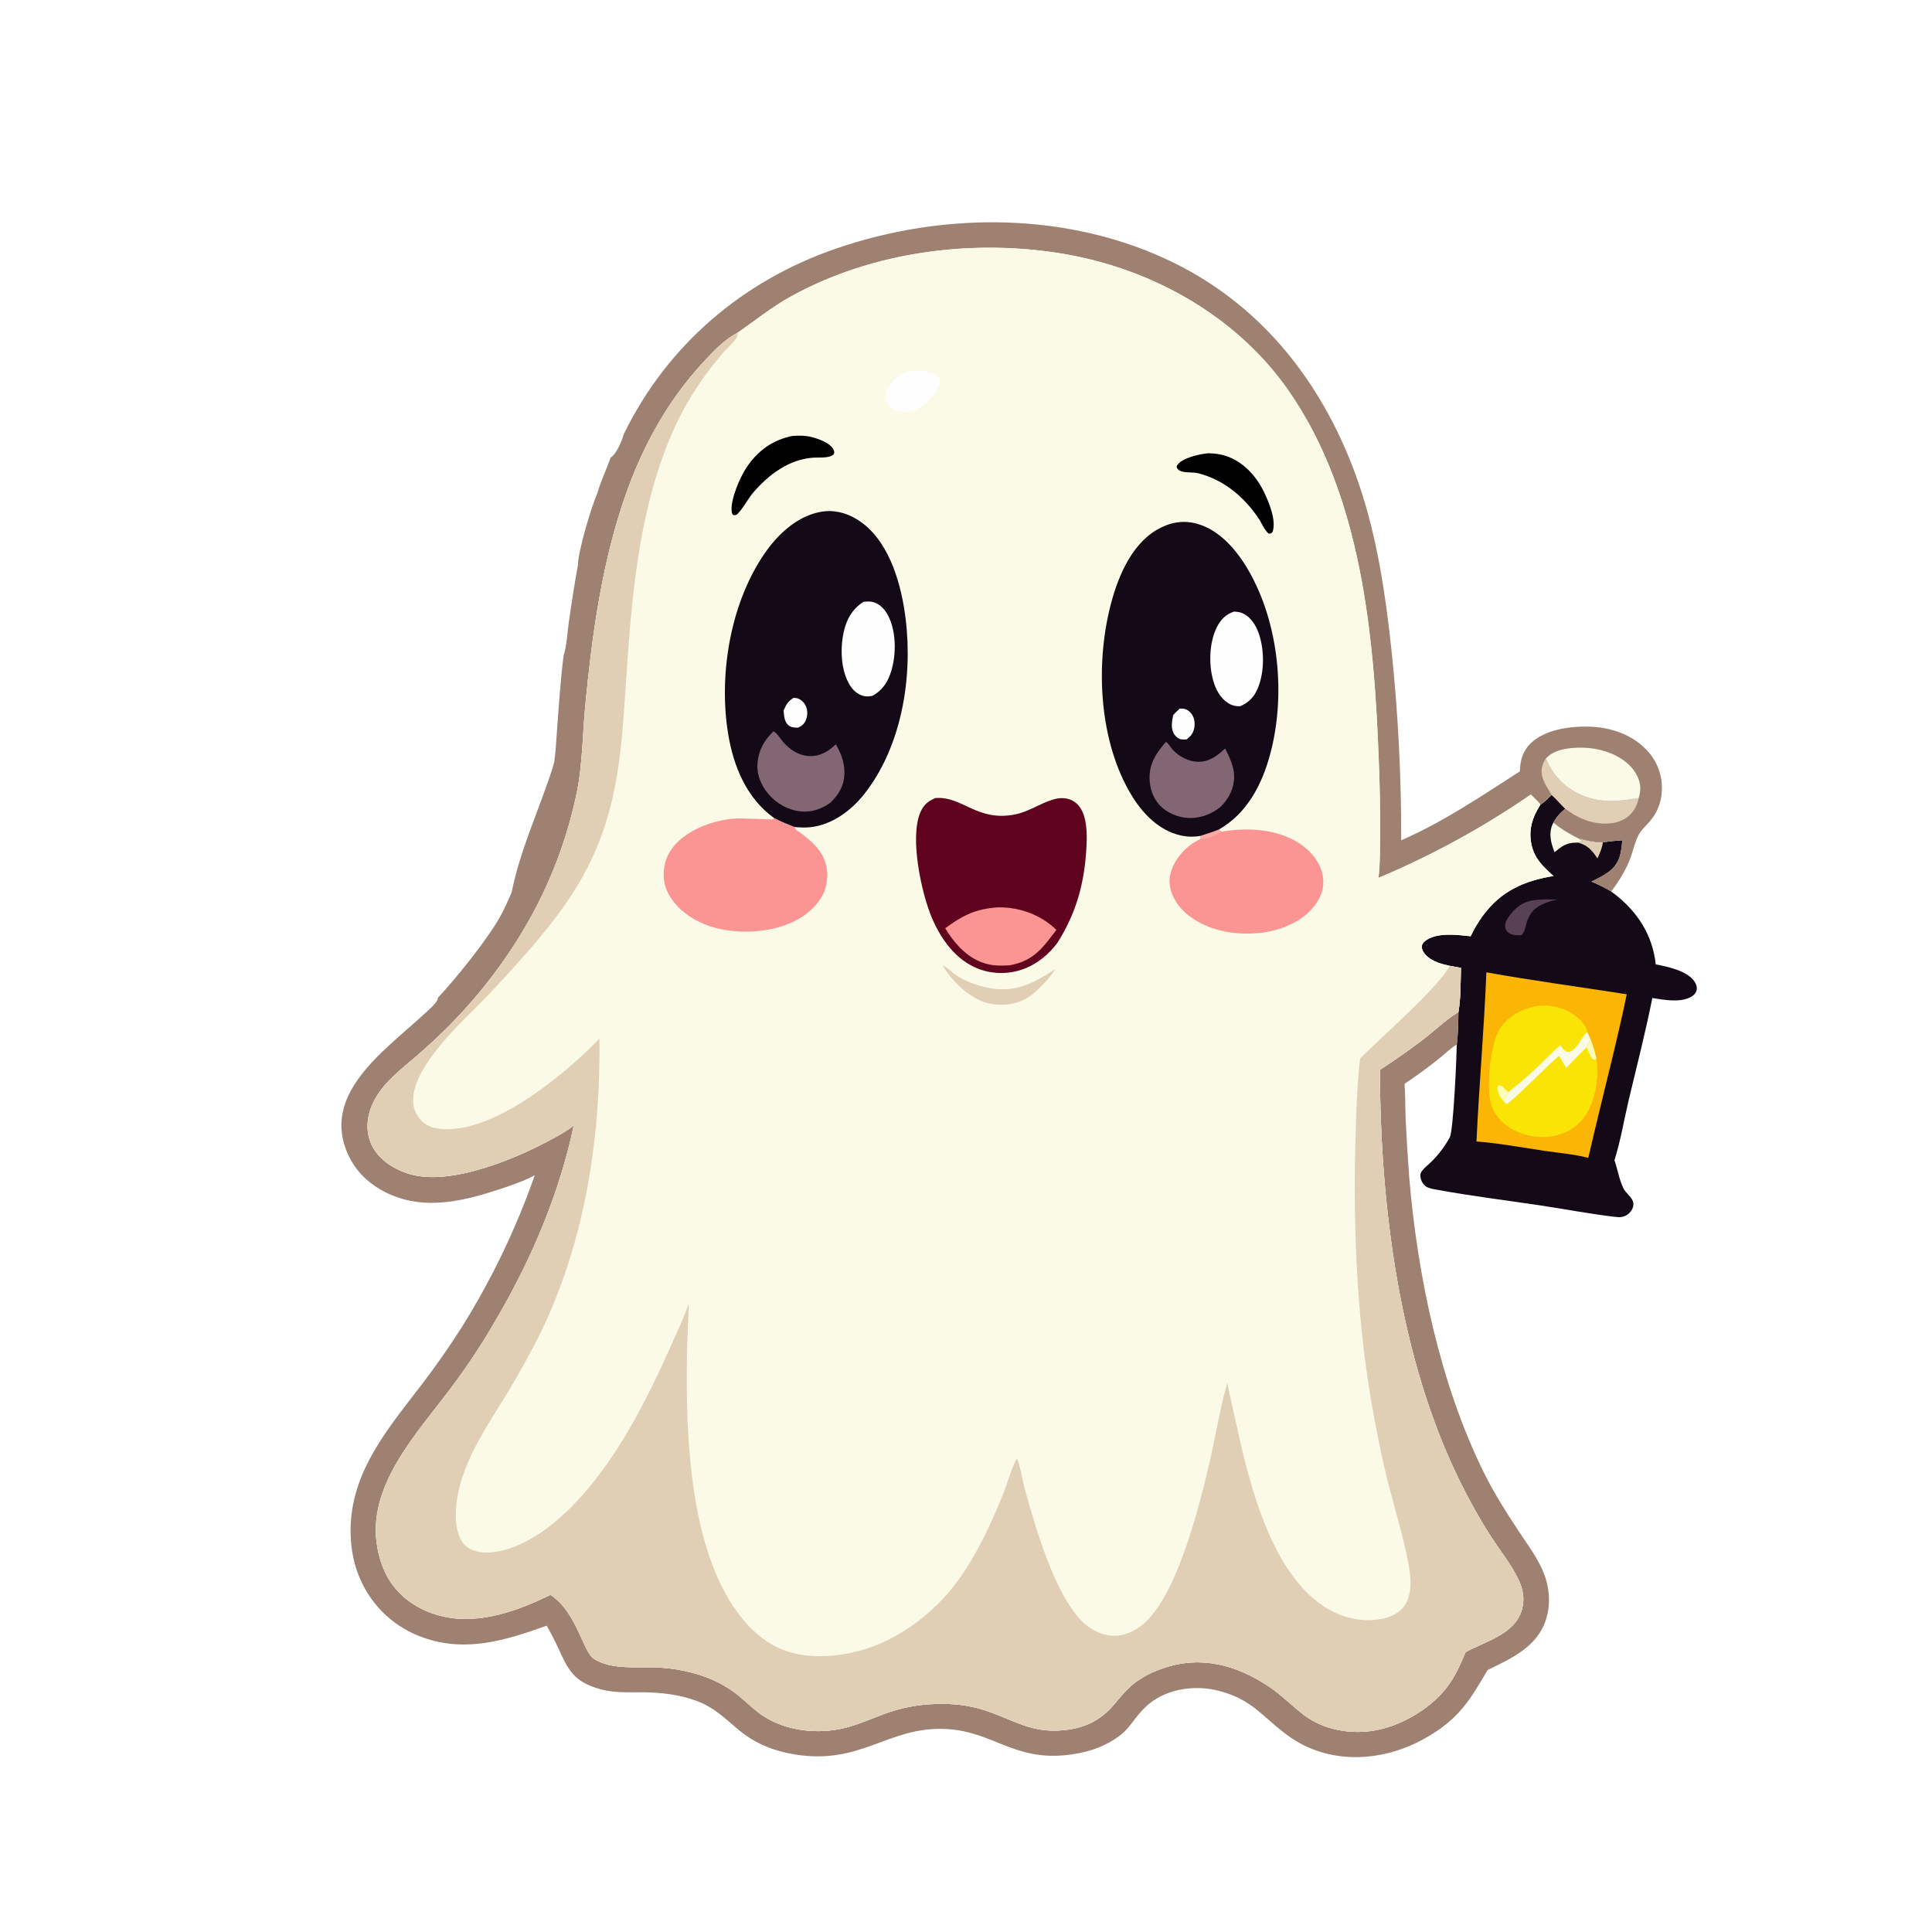 <?xml version="1.0" encoding="UTF-8" standalone="no"?><!-- Generator: Gravit.io --><svg xmlns="http://www.w3.org/2000/svg" xmlns:xlink="http://www.w3.org/1999/xlink" style="isolation:isolate" viewBox="0 0 800 800" width="800pt" height="800pt"><defs><clipPath id="_clipPath_dEQGAZU5JQmJAMrkrFdUTpWseaUEubss"><rect width="800" height="800"/></clipPath></defs><g clip-path="url(#_clipPath_dEQGAZU5JQmJAMrkrFdUTpWseaUEubss)"><rect width="800" height="800" style="fill:rgb(166,153,254)" fill-opacity="0"/><g filter="url(#qRmUjYYuefi5MKSPGNQXzxQinoBDSoKE)"><g><path d=" M 252.182 165.53 C 270.527 127.865 302.424 100.665 341.928 87.071 C 364.778 79.208 389.414 75.326 413.818 76.096 C 438.222 76.866 462.393 82.287 484.314 93.03 C 523.111 112.041 548.788 146.127 562.581 186.474 C 570.303 209.065 573.83 233.117 576.363 256.78 C 579.164 283.4 580.526 310.152 580.442 336.919 C 598.075 329.284 614.425 318.167 630.56 307.827 C 630.626 303.367 631.723 299.317 634.988 296.095 C 641.016 290.15 651.579 288.73 659.65 288.93 C 668.709 289.154 677.698 292.094 684.054 298.776 C 688.48 303.358 690.814 309.566 690.504 315.929 C 690.297 321.244 688.337 325.826 684.71 329.722 C 683.129 331.417 681.535 332.91 680.5 335.013 C 679.137 337.783 678.447 340.924 677.425 343.834 C 675.593 349.067 672.47 354.143 669.092 358.518 C 666.429 356.917 663.645 355.526 660.765 354.359 C 663.491 353.014 666.366 351.687 668.715 349.729 C 672.887 346.257 673.371 341.954 673.792 336.903 C 671.053 337.1 668.321 337.381 665.599 337.748 C 662.059 337.73 658.684 337.023 655.289 336.074 C 651.427 334.162 648.073 332.175 644.743 329.408 C 645.968 327.176 647.7 325.106 649.767 323.625 C 647.797 321.688 646.065 319.59 643.974 317.763 C 642.504 319.159 640.996 320.787 639.249 321.844 C 638.004 320.338 636.558 318.992 635.174 317.614 C 614.996 331.501 593.45 343.288 570.873 352.79 C 571.573 346.713 571.501 340.392 571.521 334.277 C 571.602 324.351 571.437 314.425 571.028 304.507 C 569.109 251.51 563.94 191.383 532.635 146.72 C 516.953 124.345 494.267 107.828 469.001 97.941 C 459.278 94.137 449.174 91.314 438.94 89.518 C 400.276 82.73 357.238 88.214 322.676 107.385 C 314.642 111.842 307.785 117.388 300.302 122.636 C 294.951 125.383 290.654 129.9 286.58 134.237 C 269.647 152.259 258.557 173.541 251.046 196.959 C 242.484 223.653 238.64 252.149 235.986 279.984 C 234.845 291.953 234.834 304.317 232.532 316.128 C 228.428 336.378 220.995 355.809 210.536 373.628 C 201.245 389.554 189.214 404.82 175.997 417.687 C 172.481 421.096 168.874 424.408 165.179 427.622 C 158.839 433.074 151.76 438.333 147.474 445.673 C 143.835 451.909 142.629 459.597 146.116 466.205 C 149.261 472.165 155.637 475.998 161.933 477.855 C 179.25 482.962 207.141 471.247 222.594 462.689 C 225.518 461.07 228.589 459.414 231.143 457.254 C 225.116 485.591 213.831 512.469 199.342 537.508 C 193.417 547.962 186.837 558.03 179.643 567.654 C 165.213 587.071 143.119 609.691 148.307 636.103 C 149.23 640.8 150.797 645.468 153.398 649.516 C 158.662 657.705 167.201 662.764 176.605 664.762 C 191.747 667.974 207.79 662.094 221.262 655.489 C 221.358 655.552 221.456 655.614 221.551 655.679 C 232.48 663.016 235.016 679.683 239.726 682.595 C 247.441 687.364 258.33 685.677 266.926 686.149 C 271.811 686.421 276.655 687.192 281.383 688.451 C 288.772 690.408 295.585 693.703 301.442 698.648 C 304.311 701.071 307.05 703.776 310.114 705.943 C 319.419 712.531 332.134 714.294 343.178 712.199 C 349.776 710.95 355.935 708.079 362.202 705.764 C 369.066 703.209 376.302 701.792 383.623 701.567 C 390.693 701.302 397.521 701.957 404.282 704.114 C 416.962 708.155 423.926 714.104 438.346 712.582 C 446.918 711.682 453.561 708.448 459.137 701.888 C 461.736 698.828 464.168 695.718 467.302 693.172 C 471.063 690.114 475.47 688.003 480.035 686.439 C 496.078 680.942 511.233 685.163 524.967 694.459 C 530.133 697.955 534.364 702.385 539.281 706.147 C 547.715 712.603 559.423 714.591 569.734 712.658 C 581.494 710.45 594.238 702.689 601.022 692.758 C 603.803 688.689 605.736 684.169 607.641 679.648 C 615.929 675.148 628.493 672.091 631.385 661.835 C 633.18 655.462 630.93 650.293 627.755 644.93 C 624.891 640.096 621.433 635.634 618.379 630.927 C 613.503 623.404 609.1 615.409 605.142 607.372 C 579.703 555.714 571.494 491.013 571.477 433.834 C 578.257 429.41 584.807 424.837 591.194 419.858 C 595.535 416.476 599.873 412.194 604.607 409.447 C 604.562 413.947 604.469 418.657 603.927 423.122 C 601.319 424.682 598.796 427.218 596.384 429.123 C 591.696 432.86 586.855 436.402 581.874 439.738 C 582.208 444.614 582.129 449.559 582.319 454.448 C 582.696 462.677 583.201 470.898 583.834 479.111 C 587.278 520.541 596.812 566.315 615.312 603.783 C 619.532 612.331 624.594 620.33 629.832 628.277 C 633.093 633.218 636.734 638.118 639.37 643.426 C 642.914 650.555 644.022 658.747 641.423 666.387 C 637.59 677.65 626.785 682.395 616.923 687.24 C 609.138 700.601 604.428 708.245 590.294 716.175 C 572.453 726.189 549.885 727.414 532.763 715.019 C 521.896 707.147 518.048 699.956 503.873 696.112 C 493.113 693.192 480.021 695.18 471.943 703.379 C 465.932 709.48 465.98 712.855 457.284 717.748 C 452.063 720.685 446.445 722.179 440.538 722.959 C 416.822 726.082 408.295 712.92 387.768 712.113 C 363.67 711.167 352.475 727.389 324.56 722.89 C 315.901 721.496 307.945 718.438 301.121 712.82 C 295.03 707.81 290.652 703.141 283.101 700.311 C 275.637 697.52 267.736 696.664 259.812 696.629 C 253.851 696.602 247.944 696.933 242.147 695.277 C 231.134 692.126 228.861 687.464 224.444 677.723 C 223.007 674.555 221.38 671.539 219.683 668.506 C 202.333 674.7 185.613 679.976 167.403 673.478 C 155.902 669.432 146.522 660.912 141.393 649.851 C 138.276 643.188 136.94 636.169 136.88 628.839 C 136.672 603.352 153.295 584.576 167.819 565.528 C 173.455 558.081 178.787 550.41 183.804 542.532 C 190.116 532.439 195.858 522.01 201.006 511.295 C 206.154 500.581 210.708 489.581 214.643 478.345 C 214.238 478.56 213.831 478.77 213.422 478.976 C 208.967 481.209 204.139 482.807 199.411 484.363 C 185.915 488.808 170.924 492.534 156.997 487.769 C 148.066 484.711 140.367 478.976 136.192 470.363 C 123.542 444.269 151.474 425.628 167.824 410.389 C 169.432 408.891 173.105 405.931 173.704 403.802 C 173.745 403.657 173.774 403.509 173.809 403.363 C 181.619 394.979 193.975 379.582 199.57 369.96 C 201.623 366.43 203.146 362.766 204.841 359.07 C 208.427 341.06 216.423 324.109 222.081 306.716 C 222.285 305.753 222.609 304.783 222.877 303.833 C 223.554 299.138 223.732 294.316 224.092 289.584 C 224.869 279.376 225.538 268.983 226.831 258.833 C 228.057 255.611 228.525 248.289 229.071 244.473 C 230.198 236.593 231.438 228.542 232.872 220.723 C 232.943 214.726 238.577 195.967 241.099 190.301 C 242.464 185.308 244.96 180.311 246.661 175.358 C 249.148 173.828 251.46 168.245 252.182 165.53 Z " fill="rgb(255,255,255)"/><path d=" M 639.509 320.158 C 641.56 321.949 643.259 324.007 645.192 325.907 C 643.165 327.359 641.466 329.39 640.264 331.579 C 643.53 334.292 646.82 336.241 650.607 338.117 C 653.937 339.047 657.247 339.741 660.72 339.758 C 663.389 339.399 666.068 339.123 668.754 338.93 C 668.341 343.883 667.867 348.104 663.776 351.509 C 661.471 353.43 658.652 354.731 655.978 356.05 C 658.802 357.195 661.533 358.559 664.145 360.13 C 673.712 367.099 680.4 376.26 682.322 388.17 C 682.437 388.888 682.519 389.596 682.563 390.322 C 687.531 391.272 695.67 392.961 698.686 397.477 C 699.397 398.543 699.847 399.868 699.498 401.145 C 699.136 402.466 698.134 403.329 696.953 403.936 C 692.482 406.231 685.944 405.009 681.192 404.258 C 678.359 418.513 674.701 432.619 671.353 446.763 C 669.428 454.892 668.047 463.485 665.508 471.425 C 666.828 475.189 667.461 479.467 669.211 483.024 C 670.155 484.943 672.355 486.411 673.1 488.3 C 673.533 489.403 673.408 490.513 672.907 491.573 C 672.199 493.072 670.768 494.321 669.167 494.771 C 668.152 495.055 667.187 495.035 666.145 494.916 C 655.528 493.712 644.84 491.627 634.257 490.05 C 620.252 487.958 606.048 486.235 592.128 483.66 C 590.669 483.389 588.855 483.156 587.582 482.364 C 586.289 481.555 585.447 479.967 585.203 478.505 C 585.057 477.619 585.139 476.715 585.707 475.977 C 586.841 474.495 588.533 473.205 589.87 471.882 C 592.75 469.032 595.421 465.489 597.329 461.912 C 598.835 459.089 600.138 429.005 600.233 423.492 C 600.765 419.112 600.856 414.492 600.9 410.079 C 601.905 404.22 601.793 397.735 601.949 391.782 C 600.386 391.521 598.826 391.235 597.272 390.924 C 594.036 390.203 590.652 389.334 588.08 387.116 C 586.932 386.123 585.66 384.521 585.741 382.916 C 585.789 381.989 586.371 381.266 587.058 380.703 C 591.698 376.901 600.487 378.112 605.983 378.678 C 607.334 375.739 609.046 372.885 610.952 370.272 C 618.452 359.996 628.07 355.71 640.298 353.739 C 636.054 349.952 632.385 346.558 631.153 340.69 C 629.857 334.524 631.553 329.334 634.876 324.16 C 636.589 323.124 638.068 321.527 639.509 320.158 Z " fill="rgb(19,9,23)"/><path d=" M 650.607 338.117 C 653.937 339.047 657.247 339.741 660.72 339.758 C 660.408 342.18 659.484 344.267 658.476 346.46 C 656.208 343.105 654.556 341.088 650.509 339.924 L 652.357 339.438 C 651.788 338.98 651.196 338.552 650.607 338.117 Z " fill="rgb(224,206,181)"/><path d=" M 640.264 331.579 C 643.53 334.292 646.82 336.241 650.607 338.117 C 651.196 338.552 651.788 338.98 652.357 339.438 L 650.509 339.924 L 649.317 339.934 C 645.561 339.95 643.479 341.619 640.691 343.883 C 640.257 342.776 639.881 341.648 639.564 340.502 C 638.765 337.527 638.68 334.299 640.264 331.579 Z " fill="rgb(250,250,230)"/><path d=" M 635.296 363.482 C 637.489 363.299 639.719 363.44 641.919 363.502 C 626.466 366.546 630.432 375.444 626.916 378.259 L 626.682 378.256 C 624.787 378.246 622.74 378.321 621.267 376.902 C 620.55 376.209 620.259 375.422 620.242 374.43 C 620.205 372.27 622.212 369.789 623.623 368.264 C 627.092 364.517 630.419 363.7 635.296 363.482 Z " fill="rgb(88,65,85)"/><path d=" M 612.471 393.624 C 631.779 397.082 651.223 399.672 670.599 402.715 C 666.612 422.013 661.589 441.108 657.054 460.277 L 654.665 470.457 C 648.857 468.904 642.366 468.41 636.403 467.52 C 627.146 466.132 617.717 464.386 608.383 463.655 C 609.463 440.302 611.547 416.994 612.471 393.624 Z " fill="rgb(251,181,4)"/><path d=" M 655.619 421.414 C 656.675 423.928 657.315 426.423 658.022 429.045 C 657.866 429.381 657.646 429.638 657.423 429.929 L 656.733 429.858 C 655.443 428.724 654.668 426.297 653.893 424.717 C 654.641 423.647 655.142 422.625 655.619 421.414 Z " fill="rgb(253,254,182)"/><path d=" M 658.022 429.045 C 659.031 435.787 658.161 443.365 655.321 449.606 C 652.942 454.831 648.979 458.575 643.561 460.507 C 637.289 462.747 630.087 462.01 624.148 459.116 C 619.667 456.933 616.082 453.224 614.509 448.428 C 612.305 441.71 614.119 424.067 617.531 417.86 C 620.31 412.81 625.576 409.585 631.021 408.086 C 636.528 406.566 642.43 407.521 647.368 410.336 C 650.011 411.842 653.429 414.716 654.133 417.816 C 654.177 418.016 654.211 418.219 654.249 418.418 L 655.619 421.414 C 655.142 422.625 654.641 423.647 653.893 424.717 C 654.668 426.297 655.443 428.724 656.733 429.858 L 657.423 429.929 C 657.646 429.638 657.866 429.381 658.022 429.045 Z " fill="rgb(250,228,6)"/><path d=" M 619.565 446.973 C 619.419 446.793 619.277 446.611 619.128 446.435 C 618.211 445.362 617.792 444.604 617.372 443.223 C 617.05 442.16 616.82 441.507 617.362 440.512 C 617.639 440.454 617.781 440.407 618.079 440.434 C 618.841 440.498 619.227 440.972 619.697 441.497 C 620.157 442.004 620.557 442.421 621.125 442.81 C 621.308 442.932 621.494 443.054 621.68 443.179 C 620.137 444.644 620.953 445.507 619.565 446.973 Z " fill="rgb(253,254,182)"/><path d=" M 643.121 423.749 C 643.432 424.216 643.747 424.69 644.078 425.143 C 644.853 426.192 645.32 426.429 646.596 426.639 C 650.208 425.62 651.338 421.095 653.876 418.747 C 653.998 418.635 654.127 418.527 654.249 418.418 L 655.619 421.414 C 655.142 422.625 654.641 423.647 653.893 424.717 C 651.057 427.485 648.281 430.314 645.567 433.202 C 644.572 431.527 643.557 429.864 642.525 428.213 C 638.914 431.08 622.696 447.663 620.807 448.174 C 620.323 447.795 619.941 447.457 619.565 446.973 C 620.953 445.507 620.137 444.644 621.68 443.179 C 625.21 440.255 628.804 437.368 632.148 434.23 C 635.844 430.768 639.31 427.093 643.121 423.749 Z " fill="rgb(250,250,230)"/><path d=" M 255.25 170.851 C 273.243 133.911 304.526 107.234 343.271 93.901 C 365.682 86.189 389.844 82.382 413.779 83.137 C 437.713 83.892 461.42 89.209 482.919 99.745 C 520.97 118.391 546.154 151.821 559.681 191.393 C 567.255 213.549 570.714 237.139 573.199 260.348 C 575.946 286.456 577.282 312.693 577.199 338.945 C 594.493 331.457 610.529 320.554 626.354 310.413 C 626.418 306.038 627.495 302.067 630.696 298.906 C 636.609 293.075 646.969 291.682 654.885 291.879 C 663.769 292.099 672.585 294.982 678.819 301.536 C 683.16 306.03 685.449 312.119 685.145 318.359 C 684.942 323.572 683.019 328.066 679.462 331.887 C 677.912 333.55 676.349 335.014 675.333 337.076 C 673.997 339.793 673.32 342.873 672.318 345.728 C 670.521 350.86 667.458 355.838 664.145 360.13 C 661.533 358.559 658.802 357.195 655.978 356.05 C 658.652 354.731 661.471 353.43 663.776 351.509 C 667.867 348.104 668.341 343.883 668.754 338.93 C 666.068 339.123 663.389 339.399 660.72 339.758 C 657.247 339.741 653.937 339.047 650.607 338.117 C 646.82 336.241 643.53 334.292 640.264 331.579 C 641.466 329.39 643.165 327.359 645.192 325.907 C 643.259 324.007 641.56 321.949 639.509 320.158 C 638.068 321.527 636.589 323.124 634.876 324.16 C 633.654 322.683 632.236 321.363 630.879 320.012 C 611.089 333.632 589.957 345.192 567.814 354.511 C 568.501 348.551 568.43 342.352 568.45 336.355 C 568.529 326.619 568.367 316.884 567.966 307.156 C 566.084 255.178 561.015 196.207 530.311 152.403 C 514.931 130.459 492.681 114.259 467.9 104.562 C 458.365 100.831 448.455 98.062 438.417 96.3 C 400.497 89.644 358.286 95.022 324.389 113.824 C 316.509 118.195 309.784 123.635 302.445 128.782 C 297.197 131.477 292.982 135.906 288.986 140.16 C 272.38 157.836 261.502 178.709 254.136 201.677 C 245.739 227.857 241.968 255.806 239.365 283.105 C 238.246 294.844 238.236 306.97 235.978 318.554 C 231.953 338.415 224.663 357.472 214.404 374.949 C 205.292 390.569 193.492 405.541 180.53 418.161 C 177.081 421.504 173.543 424.753 169.919 427.905 C 163.702 433.252 156.759 438.41 152.555 445.609 C 148.986 451.724 147.803 459.265 151.223 465.746 C 154.308 471.591 160.561 475.351 166.736 477.172 C 183.72 482.181 211.075 470.691 226.231 462.297 C 229.099 460.71 232.111 459.086 234.615 456.967 C 228.704 484.76 217.636 511.121 203.426 535.678 C 197.615 545.931 191.162 555.806 184.105 565.245 C 169.953 584.289 148.283 606.474 153.372 632.378 C 154.277 636.984 155.814 641.563 158.365 645.533 C 163.528 653.564 171.903 658.526 181.126 660.485 C 195.976 663.636 211.711 657.869 224.924 651.392 C 225.019 651.452 225.114 651.513 225.208 651.578 C 235.926 658.773 238.414 675.12 243.033 677.976 C 250.601 682.653 261.279 680.998 269.71 681.462 C 274.502 681.729 279.253 682.485 283.89 683.719 C 291.136 685.638 297.819 688.871 303.563 693.72 C 306.376 696.096 309.063 698.75 312.068 700.875 C 321.194 707.336 333.665 709.065 344.497 707.011 C 350.968 705.786 357.008 702.97 363.154 700.699 C 369.887 698.194 376.984 696.804 384.164 696.584 C 391.098 696.323 397.795 696.966 404.425 699.081 C 416.862 703.045 423.692 708.879 437.835 707.387 C 446.242 706.503 452.757 703.332 458.226 696.898 C 460.775 693.896 463.161 690.847 466.234 688.349 C 469.923 685.351 474.245 683.28 478.722 681.746 C 494.457 676.355 509.321 680.494 522.791 689.612 C 527.857 693.04 532.007 697.386 536.83 701.075 C 545.101 707.407 556.584 709.356 566.697 707.461 C 578.231 705.295 590.73 697.684 597.384 687.943 C 600.111 683.953 602.007 679.519 603.875 675.086 C 612.004 670.673 624.327 667.674 627.163 657.615 C 628.923 651.364 626.716 646.295 623.603 641.035 C 620.794 636.294 617.402 631.918 614.407 627.301 C 609.625 619.923 605.306 612.082 601.425 604.199 C 576.475 553.534 568.423 490.077 568.406 433.997 C 575.057 429.658 581.48 425.174 587.745 420.29 C 592.002 416.973 596.257 412.773 600.9 410.079 C 600.856 414.492 600.765 419.112 600.233 423.492 C 597.675 425.021 595.201 427.509 592.835 429.377 C 588.237 433.042 583.489 436.515 578.603 439.788 C 578.932 444.57 578.854 449.42 579.04 454.215 C 579.41 462.285 579.906 470.349 580.526 478.404 C 583.903 519.037 593.255 563.931 611.398 600.679 C 615.538 609.063 620.502 616.908 625.64 624.702 C 628.838 629.548 632.409 634.354 634.995 639.56 C 638.47 646.552 639.557 654.586 637.008 662.08 C 633.248 673.126 622.652 677.78 612.979 682.532 C 605.344 695.636 600.724 703.133 586.861 710.91 C 569.364 720.731 547.23 721.933 530.436 709.776 C 519.779 702.056 516.005 695.003 502.102 691.233 C 491.549 688.37 478.709 690.319 470.786 698.36 C 464.89 704.344 464.938 707.654 456.409 712.453 C 451.288 715.333 445.779 716.799 439.984 717.564 C 416.724 720.627 408.361 707.718 388.229 706.926 C 364.595 705.999 353.615 721.909 326.236 717.496 C 317.744 716.129 309.941 713.13 303.249 707.62 C 297.274 702.706 292.981 698.127 285.575 695.352 C 278.254 692.614 270.505 691.774 262.733 691.741 C 256.886 691.713 251.093 692.038 245.408 690.414 C 234.607 687.324 232.377 682.752 228.045 673.197 C 226.636 670.09 225.04 667.132 223.375 664.158 C 206.359 670.233 189.96 675.407 172.101 669.035 C 160.821 665.066 151.622 656.71 146.591 645.861 C 143.534 639.326 142.224 632.442 142.165 625.254 C 141.96 600.256 158.264 581.842 172.509 563.16 C 178.036 555.856 183.266 548.332 188.186 540.606 C 200.569 520.806 210.713 499.692 218.433 477.652 C 218.036 477.863 217.637 478.07 217.235 478.272 C 212.866 480.462 208.131 482.029 203.494 483.555 C 190.257 487.914 175.554 491.569 161.895 486.895 C 153.135 483.897 145.584 478.272 141.49 469.824 C 129.083 444.231 156.478 425.949 172.514 411.003 C 174.09 409.534 177.693 406.63 178.281 404.542 C 178.321 404.4 178.349 404.256 178.383 404.112 C 186.044 395.889 198.162 380.788 203.649 371.351 C 205.663 367.889 207.157 364.296 208.819 360.671 C 212.336 343.007 220.178 326.382 225.727 309.323 C 225.928 308.378 226.246 307.427 226.508 306.496 C 227.172 301.891 227.347 297.161 227.7 292.521 C 228.462 282.509 229.118 272.315 230.386 262.361 C 231.589 259.201 232.048 252.02 232.583 248.277 C 233.689 240.548 234.905 232.652 236.312 224.984 C 236.381 219.102 241.906 200.703 244.38 195.146 C 245.719 190.249 248.167 185.348 249.835 180.491 C 252.274 178.99 254.542 173.515 255.25 170.851 Z " fill="rgb(158,129,113)"/><path d=" M 637.1 305.084 C 640.413 312.686 645.249 317.653 653.061 320.706 C 660.51 323.616 667.871 322.748 675.57 321.444 C 674.904 324.799 673.096 327.926 670.189 329.813 C 666.107 332.464 660.733 332.45 656.134 331.362 C 652.082 330.404 648.512 328.378 645.192 325.907 C 643.259 324.007 641.56 321.949 639.509 320.158 C 638 317.597 636.013 314.864 635.479 311.895 C 635.032 309.407 635.705 307.134 637.1 305.084 Z " fill="rgb(224,206,181)"/><path d=" M 637.1 305.084 C 640.301 301.586 645.422 300.812 649.95 300.614 C 657.481 300.286 666.05 302.413 671.607 307.762 C 674.203 310.261 676.176 313.724 676.21 317.403 C 676.22 318.739 675.922 320.156 675.57 321.444 C 667.871 322.748 660.51 323.616 653.061 320.706 C 645.249 317.653 640.413 312.686 637.1 305.084 Z " fill="rgb(250,250,230)"/><path d=" M 302.445 128.782 C 309.784 123.635 316.509 118.195 324.389 113.824 C 358.286 95.022 400.497 89.644 438.417 96.3 C 474.539 102.642 509.013 122.015 530.311 152.403 C 561.015 196.207 566.084 255.178 567.966 307.156 C 568.367 316.884 568.529 326.619 568.45 336.355 C 568.43 342.352 568.501 348.551 567.814 354.511 C 589.957 345.192 611.089 333.632 630.879 320.012 C 632.236 321.363 633.654 322.683 634.876 324.16 C 631.553 329.334 629.857 334.524 631.153 340.69 C 632.385 346.558 636.054 349.952 640.298 353.739 C 628.07 355.71 618.452 359.996 610.952 370.272 C 609.046 372.885 607.334 375.739 605.983 378.678 C 600.487 378.112 591.698 376.901 587.058 380.703 C 586.371 381.266 585.789 381.989 585.741 382.916 C 585.66 384.521 586.932 386.123 588.08 387.116 C 590.652 389.334 594.036 390.203 597.272 390.924 C 598.826 391.235 600.386 391.521 601.949 391.782 C 601.793 397.735 601.905 404.22 600.9 410.079 C 596.257 412.773 592.002 416.973 587.745 420.29 C 581.48 425.174 575.057 429.658 568.406 433.997 C 568.423 490.077 576.475 553.534 601.425 604.199 C 605.306 612.082 609.625 619.923 614.407 627.301 C 617.402 631.918 620.794 636.294 623.603 641.035 C 626.716 646.295 628.923 651.364 627.163 657.615 C 624.327 667.674 612.004 670.673 603.875 675.086 C 602.007 679.519 600.111 683.953 597.384 687.943 C 590.73 697.684 578.231 705.295 566.697 707.461 C 556.584 709.356 545.101 707.407 536.83 701.075 C 532.007 697.386 527.857 693.04 522.791 689.612 C 509.321 680.494 494.457 676.355 478.722 681.746 C 474.245 683.28 469.923 685.351 466.234 688.349 C 463.161 690.847 460.775 693.896 458.226 696.898 C 452.757 703.332 446.242 706.503 437.835 707.387 C 423.692 708.879 416.862 703.045 404.425 699.081 C 397.795 696.966 391.098 696.323 384.164 696.584 C 376.984 696.804 369.887 698.194 363.154 700.699 C 357.008 702.97 350.968 705.786 344.497 707.011 C 333.665 709.065 321.194 707.336 312.068 700.875 C 309.063 698.75 306.376 696.096 303.563 693.72 C 297.819 688.871 291.136 685.638 283.89 683.719 C 279.253 682.485 274.502 681.729 269.71 681.462 C 261.279 680.998 250.601 682.653 243.033 677.976 C 238.414 675.12 235.926 658.773 225.208 651.578 C 225.114 651.513 225.019 651.452 224.924 651.392 C 211.711 657.869 195.976 663.636 181.126 660.485 C 171.903 658.526 163.528 653.564 158.365 645.533 C 155.814 641.563 154.277 636.984 153.372 632.378 C 148.283 606.474 169.953 584.289 184.105 565.245 C 191.162 555.806 197.615 545.931 203.426 535.678 C 217.636 511.121 228.704 484.76 234.615 456.967 C 232.111 459.086 229.099 460.71 226.231 462.297 C 211.075 470.691 183.72 482.181 166.736 477.172 C 160.561 475.351 154.308 471.591 151.223 465.746 C 147.803 459.265 148.986 451.724 152.555 445.609 C 156.759 438.41 163.702 433.252 169.919 427.905 C 173.543 424.753 177.081 421.504 180.53 418.161 C 193.492 405.541 205.292 390.569 214.404 374.949 C 224.663 357.472 231.953 338.415 235.978 318.554 C 238.236 306.97 238.246 294.844 239.365 283.105 C 241.968 255.806 245.739 227.857 254.136 201.677 C 261.502 178.709 272.38 157.836 288.986 140.16 C 292.982 135.906 297.197 131.477 302.445 128.782 Z " fill="rgb(250,250,230)"/><path d=" M 387.292 390.744 C 389.146 391.417 391.022 393.512 392.673 394.671 C 396.229 397.168 401.395 399.03 405.658 399.934 C 417.228 402.39 424.68 398.31 434.058 392.24 C 433.084 393.775 431.916 395.18 430.792 396.609 C 428.285 399.22 425.739 402.072 422.66 404.023 C 417.864 407.064 411.669 407.737 406.201 406.421 C 398.507 404.567 391.302 397.33 387.292 390.744 Z " fill="rgb(224,206,181)"/><path d=" M 372.547 144.733 C 374.907 144.681 377.366 144.524 379.714 144.73 C 381.704 144.905 384.38 145.351 385.597 147.154 C 386.328 148.238 386.215 149.478 385.843 150.656 C 384.348 155.386 379.936 158.764 375.671 160.848 C 373.205 161.538 370.928 161.913 368.422 161.124 C 366.7 160.582 365.245 159.442 364.439 157.809 C 363.64 156.189 363.693 154.304 364.345 152.648 C 365.681 149.251 369.215 146.148 372.547 144.733 Z " fill="rgb(254,254,254)"/><path d=" M 497.323 178.683 C 499.848 178.736 502.281 179.025 504.688 179.822 C 511.788 182.176 517.149 188.042 520.351 194.642 C 522.446 198.969 525.61 206.557 523.935 211.304 C 523.207 211.975 523.261 211.952 522.273 211.945 C 520.703 210.549 519.556 207.968 518.476 206.139 C 512.387 196.968 504.139 189.853 493.34 187.007 C 491.001 186.39 487.952 186.901 485.833 186.039 C 484.997 185.697 484.679 185.325 484.266 184.546 C 484.28 184.015 484.215 183.988 484.581 183.477 C 486.693 180.517 493.871 178.995 497.323 178.683 Z " fill="rgb(0,0,0)"/><path d=" M 325.221 171.501 C 327.8 171.353 330.133 171.291 332.679 171.881 C 335.574 172.55 340.86 174.366 342.179 177.276 C 342.561 178.12 342.506 178.318 342.228 179.135 C 340.351 180.869 336.272 180.339 333.832 180.501 C 323.656 181.178 315.27 187.563 308.853 195.007 C 306.455 197.847 304.754 201.63 302.056 204.107 C 301.181 204.349 301.134 204.495 300.356 204.062 C 300.194 203.687 300.051 203.351 299.994 202.943 C 299.311 198.01 303.426 188.576 306.2 184.461 C 310.859 177.55 317.027 173.102 325.221 171.501 Z " fill="rgb(0,0,0)"/><path d=" M 494.057 337.124 C 496.68 336.321 499.232 335.463 501.781 334.447 L 502.738 335.381 C 513.67 333.516 526.372 334.174 535.75 340.711 C 540.353 343.919 543.927 348.453 544.803 354.121 C 545.463 358.389 544.089 362.386 541.524 365.784 C 536.461 372.494 528.013 376.06 519.87 377.139 C 509.399 378.526 497.851 376.737 489.295 370.182 C 485.339 367.152 482.073 362.617 481.379 357.594 C 480.773 353.203 482.78 348.612 485.474 345.212 C 487.698 342.402 490.713 339.912 494.013 338.482 C 494.243 337.819 494.176 337.777 494.057 337.124 Z " fill="rgb(251,149,147)"/><path d=" M 494.057 337.124 C 496.68 336.321 499.232 335.463 501.781 334.447 L 502.738 335.381 C 500.044 337.289 497.32 338.274 494.013 338.482 C 494.243 337.819 494.176 337.777 494.057 337.124 Z " fill="rgb(254,169,165)"/><path d=" M 317.619 329.788 C 320.379 331.187 323.145 332.339 326.03 333.445 C 326.162 333.752 326.21 334.112 326.427 334.367 C 327.025 335.069 328.456 335.822 329.223 336.414 C 331.807 338.409 334.289 340.538 336.238 343.176 C 339.132 347.096 340.11 351.913 339.285 356.701 C 338.265 362.614 334.182 367.244 329.331 370.49 C 319.956 376.764 306.161 377.972 295.335 375.722 C 287.288 374.049 279.077 369.56 274.576 362.499 C 271.885 358.279 271.159 353.504 272.331 348.636 C 275.187 336.772 290.178 330.8 301.145 329.922 C 303.445 329.738 316.504 330.396 316.775 330.306 C 317.088 330.202 317.338 329.961 317.619 329.788 Z " fill="rgb(251,149,147)"/><path d=" M 384.333 321.452 C 395.527 320.564 401.424 331.312 417.19 328.267 C 423.073 327.132 427.665 323.633 433.26 322.007 C 436.018 321.204 439.02 321.245 441.531 322.771 C 444.269 324.436 445.657 327.448 446.31 330.476 C 447.237 334.772 447.051 339.358 446.753 343.711 C 445.812 357.631 442.299 369.722 434.776 381.515 C 431.425 385.927 427.252 389.503 422.142 391.72 C 415.702 394.506 408.422 394.632 401.89 392.069 C 392.744 388.416 386.764 380.057 382.978 371.301 C 378.645 361.281 373.565 338.078 378.062 327.469 C 379.404 324.304 381.232 322.751 384.333 321.452 Z " fill="rgb(96,3,31)"/><path d=" M 408.426 366.86 C 409.186 366.742 409.951 366.737 410.718 366.729 C 419.4 366.634 428.22 369.963 434.437 376.042 C 428.647 383.673 424.917 388.955 414.996 390.72 C 412.024 390.858 409.125 390.967 406.204 390.292 C 398.115 388.423 392.58 382.161 388.382 375.392 C 394.982 370.49 400.146 367.723 408.426 366.86 Z " fill="rgb(251,149,147)"/><path d=" M 494.057 337.124 C 491.228 337.612 488.595 337.549 485.799 336.908 C 476.959 334.877 470.228 327.978 465.655 320.478 C 452.283 298.556 450.551 267.466 456.555 242.831 C 459.414 231.093 464.934 217.008 475.839 210.49 C 480.899 207.465 486.422 206.258 492.226 207.752 C 501.879 210.236 509.05 218.726 513.86 226.997 C 526.582 248.878 529.489 278.824 522.991 303.135 C 519.603 315.81 513.467 327.732 501.781 334.447 C 499.232 335.463 496.68 336.321 494.057 337.124 Z " fill="rgb(19,9,23)"/><path d=" M 485.501 284.433 C 485.982 284.422 486.568 284.374 487.052 284.451 C 488.351 284.658 489.502 285.43 490.301 286.465 C 491.556 288.095 491.874 290.264 491.543 292.256 C 491.16 294.536 490.108 295.853 488.294 297.196 C 487.586 297.208 486.848 297.236 486.148 297.146 C 485.082 297.009 483.995 296.123 483.379 295.269 C 481.67 292.887 482.249 289.82 482.767 287.166 C 483.596 286.142 484.52 285.307 485.501 284.433 Z " fill="rgb(254,254,254)"/><path d=" M 507.91 244.25 C 508.986 244.296 510.066 244.376 511.081 244.759 C 514.211 245.94 516.445 248.95 517.701 251.932 C 520.638 258.899 520.77 268.993 517.833 275.98 C 516.293 279.637 514.144 281.885 510.519 283.438 C 509.209 283.444 508.092 283.368 506.867 282.84 C 503.348 281.322 501.141 277.914 499.882 274.424 C 497.377 267.474 497.513 257.547 500.792 250.857 C 502.373 247.634 504.515 245.445 507.91 244.25 Z " fill="rgb(254,254,254)"/><path d=" M 479.761 298.206 C 480.777 298.665 481.806 300.603 482.621 301.481 C 485.227 304.285 489.136 306.329 492.991 306.434 C 497.608 306.562 501.134 303.934 504.299 300.919 C 506.119 304.624 508.035 308.37 508.038 312.605 C 508.042 317.408 505.859 321.635 502.552 324.972 C 499.344 327.632 495.462 329.345 491.282 329.678 C 486.706 330.042 481.816 328.487 478.333 325.491 C 474.976 322.604 473.301 318.446 473.033 314.085 C 472.627 307.477 475.673 302.948 479.761 298.206 Z " fill="rgb(131,102,115)"/><path d=" M 317.619 329.788 C 306.202 321.66 300.731 308.39 298.511 294.907 C 294.399 269.922 299.649 239.312 314.651 218.711 C 320.123 211.197 328.138 204.183 337.656 202.816 C 343.607 201.962 349.522 204.068 354.215 207.668 C 365.79 216.549 370.352 233.657 372.025 247.42 C 374.987 271.783 370.329 300.18 354.902 319.752 C 349.461 326.655 341.601 332.503 332.672 333.517 C 330.442 333.77 328.257 333.661 326.03 333.445 C 323.145 332.339 320.379 331.187 317.619 329.788 Z " fill="rgb(19,9,23)"/><path d=" M 325.549 279.982 C 326.179 279.995 326.751 279.999 327.35 280.219 C 328.869 280.779 330.026 281.905 330.678 283.38 C 331.496 285.232 331.461 287.448 330.643 289.293 C 329.947 290.862 328.94 291.706 327.371 292.327 C 326.018 292.283 324.584 292.239 323.495 291.326 C 321.732 289.849 321.653 287.297 321.478 285.176 L 321.652 284.786 C 322.666 282.485 323.432 281.371 325.549 279.982 Z " fill="rgb(254,254,254)"/><path d=" M 354.551 240.19 C 355.919 240.062 357.254 239.945 358.597 240.318 C 361.193 241.04 363.202 243.13 364.483 245.419 C 368.14 251.95 368.203 261.672 366.1 268.701 C 364.75 273.211 362.489 276.826 358.265 279.12 C 357.08 279.352 355.96 279.485 354.764 279.225 C 352.323 278.693 350.378 276.996 349.054 274.941 C 345.164 268.909 344.868 259.773 346.303 252.95 C 347.43 247.59 349.852 243.213 354.551 240.19 Z " fill="rgb(254,254,254)"/><path d=" M 317.31 293.817 C 319.029 294.827 320.075 296.854 321.374 298.342 C 324.195 301.572 327.803 303.884 332.203 304.066 C 336.632 304.248 340.002 302.127 343.103 299.219 C 345.294 303.032 346.739 306.763 346.655 311.233 C 346.561 316.291 344.33 320.037 340.796 323.443 C 337.625 325.625 334.307 327.007 330.392 327.064 C 325.23 327.139 320.078 324.733 316.435 321.138 C 312.971 317.721 310.525 312.977 310.631 308.036 C 310.753 302.387 313.234 297.612 317.31 293.817 Z " fill="rgb(131,102,115)"/><path d=" M 234.615 456.967 C 232.111 459.086 229.099 460.71 226.231 462.297 C 211.075 470.691 183.72 482.181 166.736 477.172 C 160.561 475.351 154.308 471.591 151.223 465.746 C 147.803 459.265 148.986 451.724 152.555 445.609 C 156.759 438.41 163.702 433.252 169.919 427.905 C 173.543 424.753 177.081 421.504 180.53 418.161 C 193.492 405.541 205.292 390.569 214.404 374.949 C 224.663 357.472 231.953 338.415 235.978 318.554 C 238.236 306.97 238.246 294.844 239.365 283.105 C 241.968 255.806 245.739 227.857 254.136 201.677 C 261.502 178.709 272.38 157.836 288.986 140.16 C 292.982 135.906 297.197 131.477 302.445 128.782 C 302.409 129.414 302.379 130.149 302.048 130.705 C 300.555 133.212 297.599 135.631 295.688 137.92 C 291.238 143.164 287.173 148.724 283.526 154.556 C 277.215 164.684 272.5 176.127 268.96 187.499 C 261.58 211.21 258.869 236.416 257.042 261.103 C 254.23 299.077 254.935 329.926 232.75 362.97 C 224.569 375.155 214.898 385.945 205.011 396.756 C 201.504 400.559 197.927 404.298 194.282 407.971 C 185.664 416.608 158.895 441.385 171.243 454.818 C 173.861 457.664 177.488 458.48 181.214 458.575 C 201.765 459.089 227.286 438.579 241.597 424.744 C 242.828 423.551 244.03 422.329 245.202 421.079 C 245.732 459.972 239.888 499.888 224.172 535.685 C 220.119 544.914 215.215 553.809 210.196 562.544 C 201.288 578.048 188.631 594.263 186.172 612.43 C 185.392 618.194 185.165 626.679 189.739 631.021 C 192.276 633.43 196.311 634.067 199.675 633.854 C 214.856 632.899 229.624 620.055 239.156 608.985 C 254.403 591.281 265.23 569.763 274.679 548.573 C 277.303 542.687 280.167 536.802 282.221 530.69 C 282.04 537.57 281.59 544.447 281.467 551.328 C 280.857 585.517 282.272 638.27 307.202 664.442 C 314.996 672.622 323.855 676.561 335.142 676.768 C 354.324 677.123 371.258 668.835 384.882 655.663 C 397.639 643.33 406.065 625.332 412.611 609.052 C 413.885 605.885 416.434 597.312 418.043 595.007 C 419.032 596.09 420.724 605.407 421.289 607.428 C 425.736 623.311 433.629 651.256 445.308 662.587 C 448.598 665.782 452.767 667.996 457.407 668.293 C 462.647 668.632 467.32 666.3 471.114 662.871 C 484.757 650.552 494.006 613.439 498.088 595.494 C 500.481 584.976 502.234 573.966 505.209 563.627 C 506.309 569.475 507.744 575.269 509.013 581.084 C 514.327 605.441 523.092 641.188 544.715 655.879 C 551.768 660.672 560.564 662.99 569.032 661.365 C 572.847 660.631 576.42 659.064 578.674 655.751 C 582.682 649.855 580.705 640.48 579.304 633.992 C 577.148 624.008 574.106 614.187 571.594 604.284 C 569.425 595.748 567.716 586.969 566.074 578.315 C 559.058 541.334 557.251 501.543 558.239 463.959 C 558.541 452.439 558.889 440.749 560.179 429.296 C 568.213 421.204 593.17 399.359 597.272 390.924 C 598.826 391.235 600.386 391.521 601.949 391.782 C 601.793 397.735 601.905 404.22 600.9 410.079 C 596.257 412.773 592.002 416.973 587.745 420.29 C 581.48 425.174 575.057 429.658 568.406 433.997 C 568.423 490.077 576.475 553.534 601.425 604.199 C 605.306 612.082 609.625 619.923 614.407 627.301 C 617.402 631.918 620.794 636.294 623.603 641.035 C 626.716 646.295 628.923 651.364 627.163 657.615 C 624.327 667.674 612.004 670.673 603.875 675.086 C 602.007 679.519 600.111 683.953 597.384 687.943 C 590.73 697.684 578.231 705.295 566.697 707.461 C 556.584 709.356 545.101 707.407 536.83 701.075 C 532.007 697.386 527.857 693.04 522.791 689.612 C 509.321 680.494 494.457 676.355 478.722 681.746 C 474.245 683.28 469.923 685.351 466.234 688.349 C 463.161 690.847 460.775 693.896 458.226 696.898 C 452.757 703.332 446.242 706.503 437.835 707.387 C 423.692 708.879 416.862 703.045 404.425 699.081 C 397.795 696.966 391.098 696.323 384.164 696.584 C 376.984 696.804 369.887 698.194 363.154 700.699 C 357.008 702.97 350.968 705.786 344.497 707.011 C 333.665 709.065 321.194 707.336 312.068 700.875 C 309.063 698.75 306.376 696.096 303.563 693.72 C 297.819 688.871 291.136 685.638 283.89 683.719 C 279.253 682.485 274.502 681.729 269.71 681.462 C 261.279 680.998 250.601 682.653 243.033 677.976 C 238.414 675.12 235.926 658.773 225.208 651.578 C 225.114 651.513 225.019 651.452 224.924 651.392 C 211.711 657.869 195.976 663.636 181.126 660.485 C 171.903 658.526 163.528 653.564 158.365 645.533 C 155.814 641.563 154.277 636.984 153.372 632.378 C 148.283 606.474 169.953 584.289 184.105 565.245 C 191.162 555.806 197.615 545.931 203.426 535.678 C 217.636 511.121 228.704 484.76 234.615 456.967 Z " fill="rgb(224,206,181)"/></g></g><defs><filter id="qRmUjYYuefi5MKSPGNQXzxQinoBDSoKE" x="-200%" y="-200%" width="400%" height="400%" filterUnits="objectBoundingBox" color-interpolation-filters="sRGB"><feGaussianBlur xmlns="http://www.w3.org/2000/svg" in="SourceGraphic" stdDeviation="2.147"/><feOffset xmlns="http://www.w3.org/2000/svg" dx="3" dy="9" result="pf_100_offsetBlur"/><feFlood xmlns="http://www.w3.org/2000/svg" flood-color="#000000" flood-opacity="0.25"/><feComposite xmlns="http://www.w3.org/2000/svg" in2="pf_100_offsetBlur" operator="in" result="pf_100_dropShadow"/><feBlend xmlns="http://www.w3.org/2000/svg" in="SourceGraphic" in2="pf_100_dropShadow" mode="normal"/></filter></defs></g></svg>
